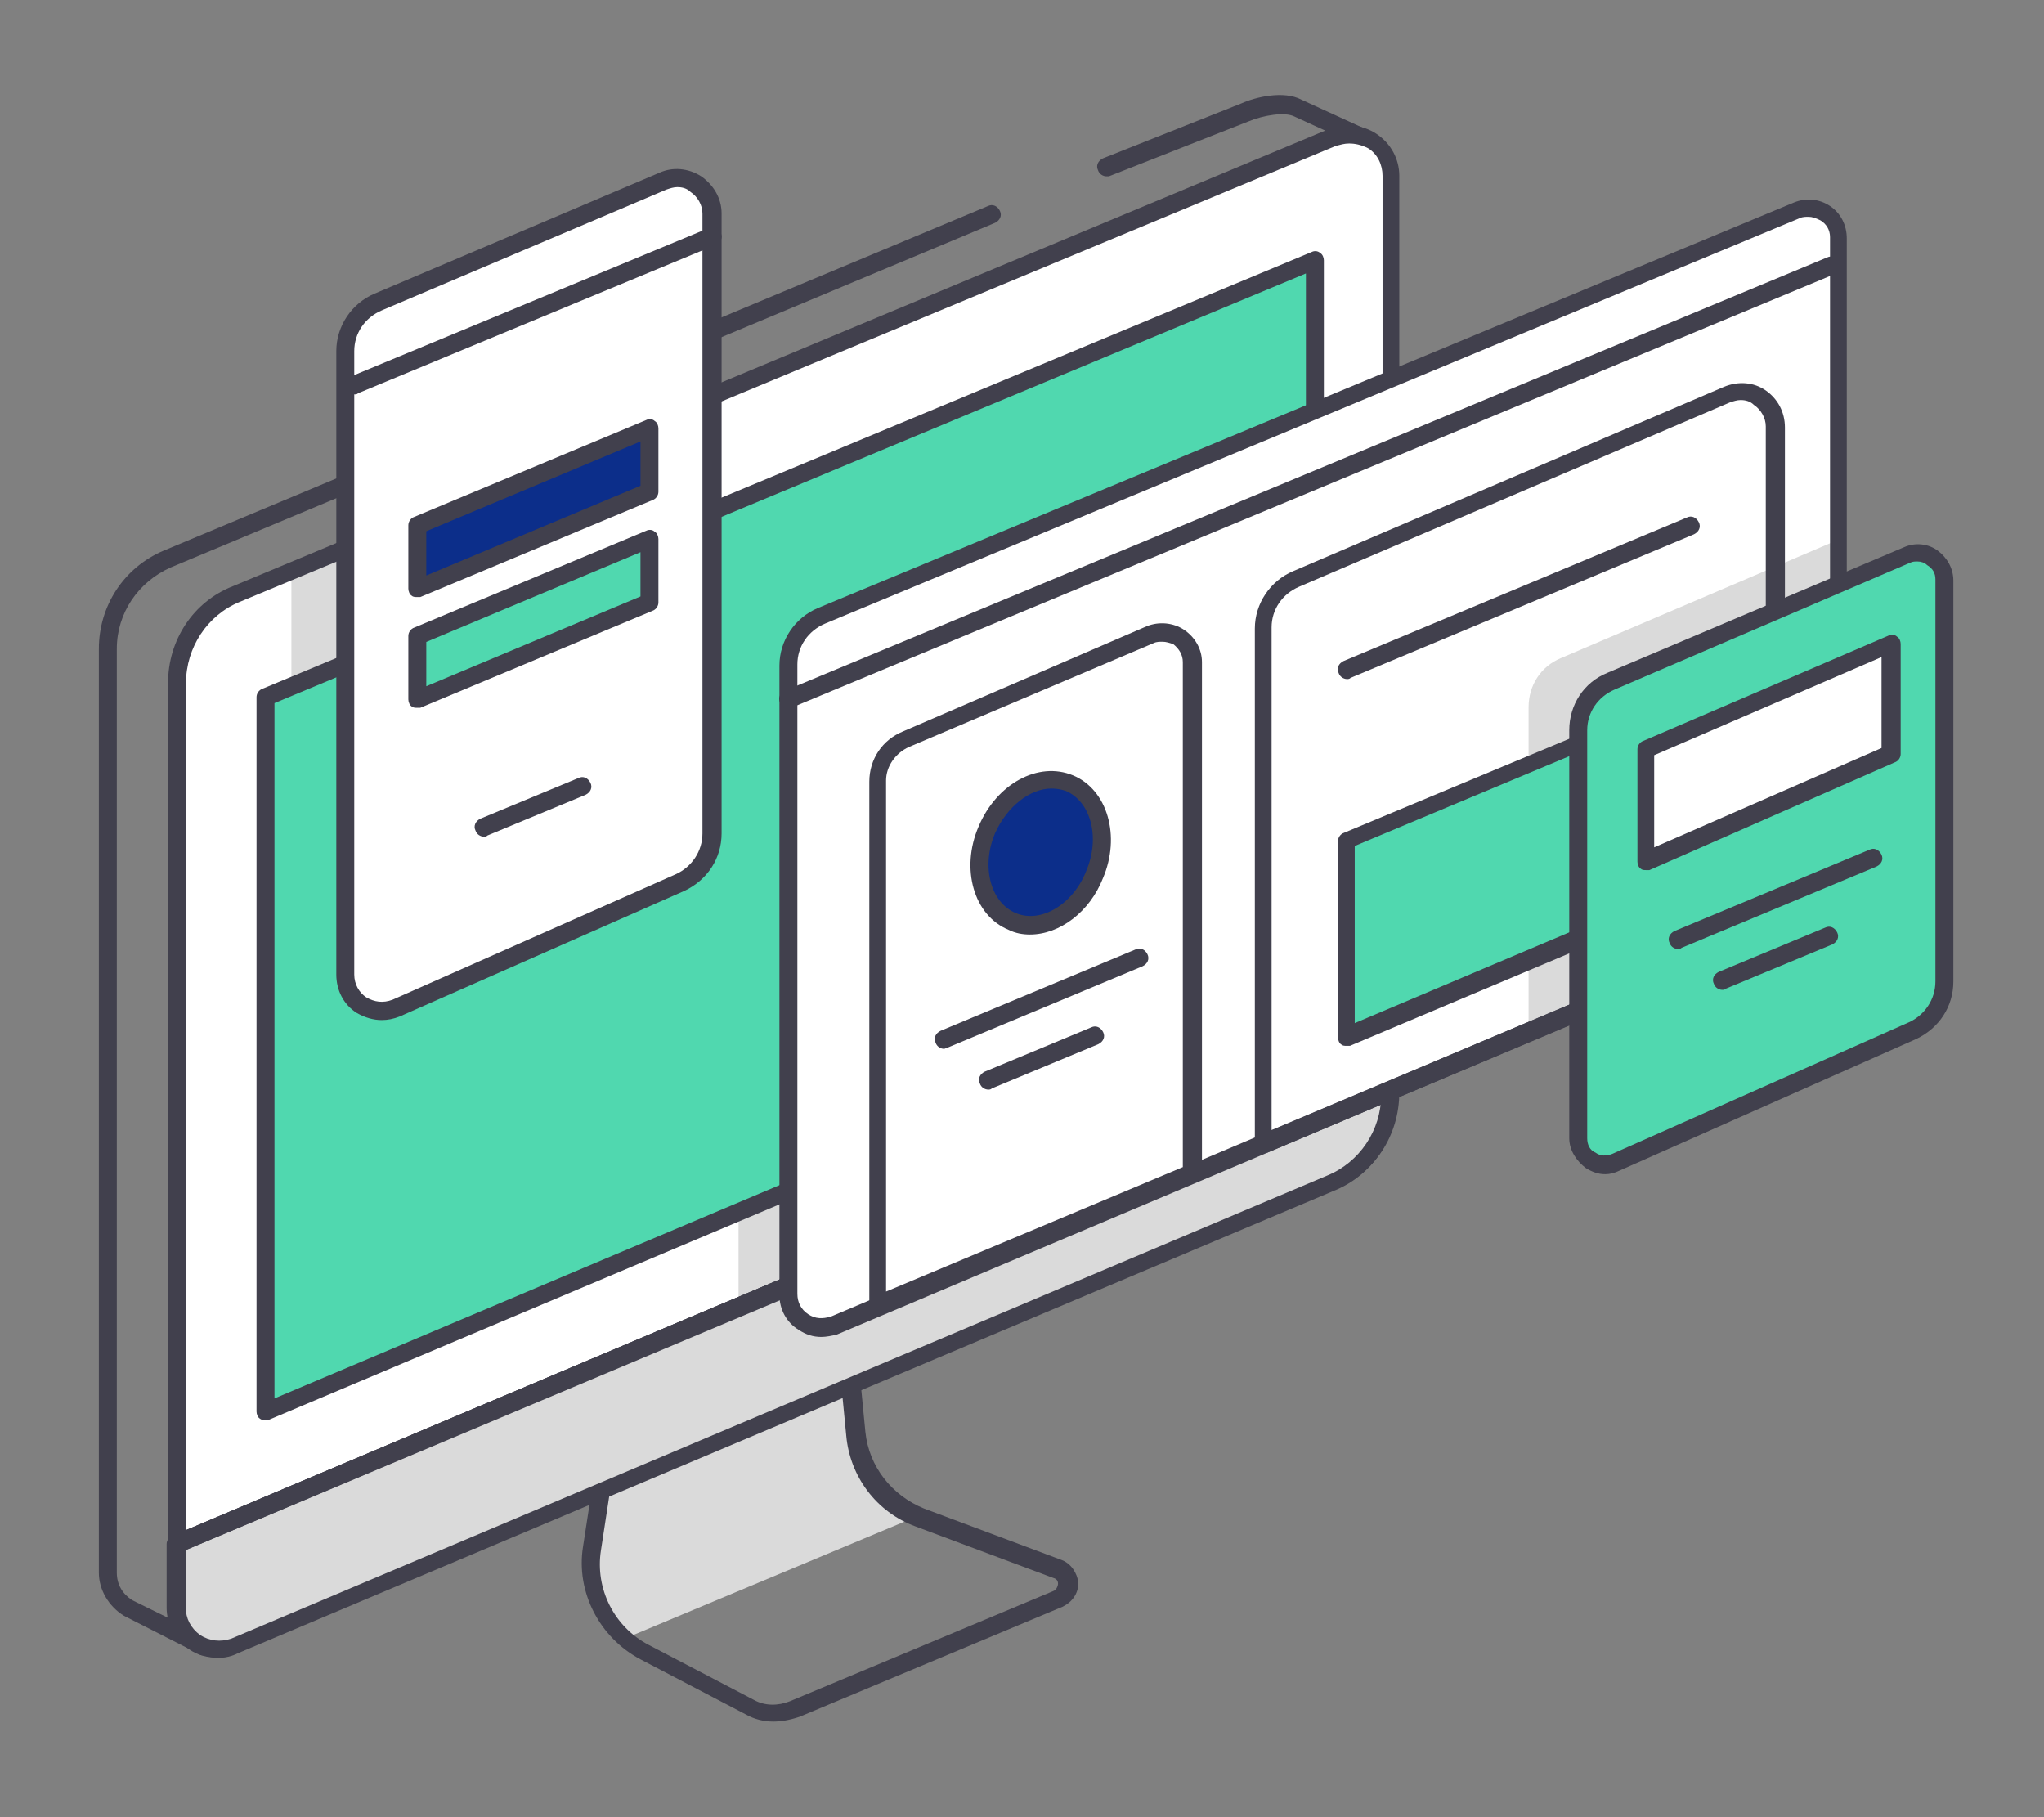 <?xml version="1.0" encoding="utf-8"?>
<!-- Generator: Adobe Illustrator 23.0.1, SVG Export Plug-In . SVG Version: 6.00 Build 0)  -->
<svg version="1.1"
	 id="svg8037" xmlns:cc="http://creativecommons.org/ns#" xmlns:dc="http://purl.org/dc/elements/1.1/" xmlns:inkscape="http://www.inkscape.org/namespaces/inkscape" xmlns:rdf="http://www.w3.org/1999/02/22-rdf-syntax-ns#" xmlns:sodipodi="http://sodipodi.sourceforge.net/DTD/sodipodi-0.dtd" xmlns:svg="http://www.w3.org/2000/svg"
	 xmlns="http://www.w3.org/2000/svg" xmlns:xlink="http://www.w3.org/1999/xlink" x="0px" y="0px" viewBox="0 0 60.3 53.6"
	 style="enable-background:new 0 0 60.3 53.6;" xml:space="preserve">
<rect x="0" y="0" width="60.3" height="53.6" fill="#808080" stroke="none"/>
<style type="text/css">
	.st0{fill:#DADADA;}
	.st1{fill:#41404D;}
	.st2{fill:#FFFFFF;}
	.st3{fill:#50D8AF;}
	.st4{fill:#0C2E8A;}
</style>
<sodipodi:namedview  bordercolor="#666666" borderopacity="1.0" fit-margin-bottom="1" fit-margin-left="1" fit-margin-right="1" fit-margin-top="1" id="base" inkscape:current-layer="layer1" inkscape:cx="56.228605" inkscape:cy="48.381821" inkscape:document-rotation="0" inkscape:document-units="mm" inkscape:pageopacity="0.0" inkscape:pageshadow="2" inkscape:window-height="1025" inkscape:window-maximized="1" inkscape:window-width="1853" inkscape:window-x="67" inkscape:window-y="27" inkscape:zoom="1.33" pagecolor="#ffffff" showgrid="false">
	</sodipodi:namedview>
<g id="layer1" transform="translate(-90.956,-63.749)" inkscape:groupmode="layer" inkscape:label="Capa 1">
	<g id="g14571" transform="matrix(0.353,0,0,-0.353,-48.938,121.671)">
		<g id="g1664" transform="translate(421.654,121.885)">
			<path id="path1666" class="st0" d="M46.1-77.6l-3.3,34L30-48.9l-5.9-38.3c-0.4-2.9,0.7-5.7,2.8-7.5l24.4,10.2
				C48.4-83.4,46.4-80.7,46.1-77.6"/>
		</g>
		<g id="g1668" transform="translate(416.222,131.835)">
			<path id="path1670" class="st1" d="M36.1-59.4l-5.8-37.9c-0.5-3.2,1.1-6.4,4-7.9l8.8-4.6c0.9-0.5,2-0.5,3-0.1l22,9.2
				c0.3,0.1,0.4,0.5,0.4,0.6c0,0.1,0,0.4-0.4,0.5l-11.5,4.3c-3.3,1.2-5.5,4.2-5.8,7.6l-3.2,33L36.1-59.4z M44.7-111.6
				c-0.8,0-1.6,0.2-2.3,0.6l-8.8,4.6c-3.4,1.8-5.4,5.6-4.8,9.4l5.9,38.3c0,0.3,0.2,0.5,0.5,0.6l12.8,5.3c0.2,0.1,0.5,0.1,0.7,0
				c0.2-0.1,0.3-0.3,0.4-0.6l3.3-34c0.3-2.9,2.2-5.3,4.9-6.4l11.5-4.3c0.8-0.3,1.3-1.1,1.4-1.9c0-0.9-0.5-1.6-1.3-2l-22-9.2
				C46-111.5,45.3-111.6,44.7-111.6"/>
		</g>
		<g id="g1672" transform="translate(402.462,115.368)">
			<path id="path1674" class="st1" d="M10.8-89.6c-0.1,0-0.2,0-0.3,0.1l-6.3,3.2c-1.3,0.8-2.1,2.2-2.1,3.6v77.2
				c0,3.6,2.1,6.8,5.4,8.2l68.9,28.8c0.4,0.2,0.8,0,1-0.4c0.2-0.4,0-0.8-0.4-1L8.1,1.3C5.4,0.1,3.6-2.5,3.6-5.5v-77.2
				c0-1,0.5-1.8,1.3-2.3l6.3-3.1c0.4-0.2,0.5-0.6,0.3-1C11.4-89.4,11.1-89.6,10.8-89.6"/>
		</g>
		<g id="g1676" transform="translate(429.069,158.951)">
			<path id="path1678" class="st1" d="M59.7-9.6c-0.3,0-0.6,0.2-0.7,0.5c-0.2,0.4,0,0.8,0.4,1L71-3.5c1.1,0.5,3.5,1.1,5,0.3l5.9-2.7
				c0.4-0.2,0.5-0.6,0.4-1s-0.6-0.5-1-0.4l-5.9,2.7c-0.8,0.4-2.6,0.1-3.8-0.4L59.9-9.6C59.8-9.6,59.8-9.6,59.7-9.6"/>
		</g>
		<g id="g1680" transform="translate(403.415,146.645)">
			<path id="path1682" class="st2" d="M12.6-32.2l91.6,38.1c2.3,1,4.8-0.7,4.8-3.2v-76.6c0-3.2-1.9-6.2-4.9-7.4L12.5-120
				c-2.3-1-4.8,0.7-4.8,3.2v77.2C7.6-36.4,9.6-33.4,12.6-32.2"/>
		</g>
		<g id="g1684" transform="translate(405.053,143.936)">
			<path id="path1686" class="st0" d="M15.6-37.2v9.6l4.5,1.9v-9.6L15.6-37.2z"/>
		</g>
		<g id="g1688" transform="translate(435.743,160.095)">
			<path id="path1690" class="st1" d="M71.9-7.5L71.9-7.5L71.9-7.5z M73.3-8c-0.4,0-0.7-0.1-1.1-0.2l-91.6-38.1
				c-2.7-1.1-4.5-3.8-4.5-6.8v-77.2c0-0.9,0.4-1.8,1.2-2.3c0.8-0.5,1.7-0.6,2.6-0.2l91.7,38.7c2.7,1.1,4.5,3.8,4.5,6.8v76.6
				c0,0.9-0.4,1.8-1.2,2.3C74.3-8.1,73.8-8,73.3-8 M-21.2-134.5c-0.8,0-1.6,0.2-2.3,0.7c-1.2,0.8-1.9,2.1-1.9,3.5v77.2
				c0,3.6,2.1,6.8,5.4,8.1L71.6-6.8c1.3,0.5,2.8,0.4,4-0.4c1.2-0.8,1.9-2.1,1.9-3.5v-76.6c0-3.6-2.1-6.8-5.4-8.1l-91.7-38.7
				C-20.1-134.4-20.7-134.5-21.2-134.5"/>
		</g>
		<g id="g1692" transform="translate(418.222,125.633)">
			<path id="path1694" class="st0" d="M39.8-70.7v8.1l4.5,1.9v-8.1L39.8-70.7z"/>
		</g>
		<g id="g1696" transform="translate(437.445,133.75)">
			<path id="path1698" class="st0" d="M75-55.8L-26.4-98.7"/>
		</g>
		<g id="g1700" transform="translate(401.66,118.373)">
			<path id="path1702" class="st1" d="M9.4-84.1c-0.3,0-0.6,0.2-0.7,0.5c-0.2,0.4,0,0.8,0.4,1l101.4,42.8c0.4,0.2,0.8,0,1-0.4
				c0.2-0.4,0-0.8-0.4-1L9.7-84C9.6-84,9.5-84.1,9.4-84.1"/>
		</g>
		<g id="g1704" transform="translate(437.445,133.75)">
			<path id="path1706" class="st0" d="M75-55.8V-61c0-3.2-1.9-6.2-4.9-7.4l-91.6-38.7c-2.3-1-4.8,0.7-4.8,3.2v5.3L75-55.8z"/>
		</g>
		<g id="g1708" transform="translate(401.925,118.462)">
			<path id="path1710" class="st1" d="M9.9-83.9v-4.8c0-0.9,0.4-1.7,1.2-2.3c0.8-0.5,1.7-0.6,2.6-0.3l91.6,38.7
				c2.7,1.1,4.5,3.8,4.5,6.7v4L9.9-83.9z M12.6-92.9c-0.8,0-1.7,0.2-2.4,0.7c-1.2,0.8-1.9,2.1-1.9,3.5v5.3c0,0.3,0.2,0.6,0.5,0.7
				l101.4,42.8c0.2,0.1,0.5,0.1,0.7-0.1c0.2-0.1,0.3-0.4,0.3-0.6v-5.2c0-3.6-2.1-6.8-5.4-8.1L14.3-92.5
				C13.7-92.8,13.2-92.9,12.6-92.9"/>
		</g>
		<g id="g1712" transform="translate(404.273,143.612)">
			<path id="path1714" class="st3" d="M14.2-37.7l87.7,36.5v-59.2l-87.7-37V-37.7z"/>
		</g>
		<g id="g1716" transform="translate(404.539,143.435)">
			<path id="path1718" class="st1" d="M14.7-38.1v-58.1l86.2,36.4v57.6L14.7-38.1z M13.9-98c-0.1,0-0.3,0-0.4,0.1
				c-0.2,0.1-0.3,0.4-0.3,0.6v59.7c0,0.3,0.2,0.6,0.5,0.7l87.7,36.5c0.2,0.1,0.5,0.1,0.7-0.1c0.2-0.1,0.3-0.4,0.3-0.6v-59.2
				c0-0.3-0.2-0.6-0.5-0.7L14.2-98C14.1-98,14-98,13.9-98"/>
		</g>
		<g id="g1720" transform="translate(401.66,118.639)">
			<path id="path1722" class="st2" d="M9.4-83.6l101.4,42.8"/>
		</g>
		<g id="g1724" transform="translate(401.66,118.374)">
			<path id="path1726" class="st1" d="M9.4-84.1c-0.3,0-0.6,0.2-0.7,0.5c-0.2,0.4,0,0.8,0.4,1l101.4,42.8c0.4,0.2,0.8,0,1-0.4
				c0.2-0.4,0-0.8-0.4-1L9.7-84C9.6-84,9.5-84.1,9.4-84.1"/>
		</g>
		<g id="g1728" transform="translate(420.668,146.001)">
			<path id="path1730" class="st2" d="M44.2-33.4l81.6,33.9c1.6,0.7,3.4-0.5,3.4-2.3v-52.5c0-1.8-1.1-3.4-2.7-4.1L45.3-92.6
				c-1.8-0.8-3.8,0.6-3.8,2.5v52.6C41.5-35.7,42.6-34.1,44.2-33.4"/>
		</g>
		<g id="g1732" transform="translate(407.606,155.25)">
			<path id="path1734" class="st2" d="M20.3-16.4L44.1-6.3C46-5.5,48.2-6.9,48.2-9v-51.8c0-1.8-1-3.4-2.7-4.1L21.8-75.4
				c-2-0.9-4.2,0.6-4.2,2.8v52.1C17.6-18.7,18.6-17.1,20.3-16.4"/>
		</g>
		<g id="g1736" transform="translate(407.606,155.25)">
			<path id="path1738" class="st1" d="M20.3-16.4L20.3-16.4L20.3-16.4z M45.3-6.8c-0.3,0-0.6-0.1-0.9-0.2L20.6-17.1
				c-1.4-0.6-2.3-1.9-2.3-3.4v-52.1c0-0.8,0.4-1.5,1-1.9c0.7-0.4,1.4-0.5,2.2-0.2l23.7,10.5c1.3,0.6,2.2,1.9,2.2,3.4V-9
				c0,0.7-0.4,1.4-1,1.8C46.1-6.9,45.7-6.8,45.3-6.8 M20.6-76.4c-0.7,0-1.4,0.2-2.1,0.6c-1.1,0.7-1.7,1.9-1.7,3.2v52.1
				c0,2.1,1.3,4,3.2,4.8L43.8-5.6c1.1,0.5,2.4,0.4,3.5-0.3c1-0.7,1.7-1.8,1.7-3.1v-51.8c0-2.1-1.2-3.9-3.1-4.8L22.1-76.1
				C21.6-76.3,21.1-76.4,20.6-76.4"/>
		</g>
		<g id="g1740" transform="translate(415.62,151.528)">
			<path id="path1742" class="st4" d="M35-23.2l-19.4-8.1v-5.3L35-28.5L35-23.2z"/>
		</g>
		<g id="g1744" transform="translate(409.026,148.496)">
			<path id="path1746" class="st1" d="M22.9-28.8v-3.7L40.8-25l0,3.7L22.9-28.8z M22.1-34.3c-0.1,0-0.3,0-0.4,0.1
				c-0.2,0.1-0.3,0.4-0.3,0.6v5.3c0,0.3,0.2,0.6,0.5,0.7l19.4,8.1c0.2,0.1,0.5,0.1,0.7-0.1c0.2-0.1,0.3-0.4,0.3-0.6l0-5.3
				c0-0.3-0.2-0.6-0.5-0.7l-19.4-8.1C22.3-34.3,22.2-34.3,22.1-34.3"/>
		</g>
		<g id="g1748" transform="translate(415.62,148.277)">
			<path id="path1750" class="st3" d="M35-29.2l-19.4-8.1v-5.3L35-34.5L35-29.2z"/>
		</g>
		<g id="g1752" transform="translate(409.026,145.245)">
			<path id="path1754" class="st1" d="M22.9-34.8v-3.7L40.8-31l0,3.7L22.9-34.8z M22.1-40.3c-0.1,0-0.3,0-0.4,0.1
				c-0.2,0.1-0.3,0.4-0.3,0.6v5.3c0,0.3,0.2,0.6,0.5,0.7l19.4,8.1c0.2,0.1,0.5,0.1,0.7-0.1c0.2-0.1,0.3-0.4,0.3-0.6l0-5.3
				c0-0.3-0.2-0.6-0.5-0.7l-19.4-8.1C22.3-40.3,22.2-40.3,22.1-40.3"/>
		</g>
		<g id="g1756" transform="translate(410.744,139.475)">
			<path id="path1758" class="st1" d="M26-45.3c-0.3,0-0.6,0.2-0.7,0.5c-0.2,0.4,0,0.8,0.4,1l8.2,3.4c0.4,0.2,0.8,0,1-0.4
				c0.2-0.4,0-0.8-0.4-1l-8.2-3.4C26.2-45.3,26.1-45.3,26-45.3"/>
		</g>
		<g id="g1760" transform="translate(406.933,152.53)">
			<path id="path1762" class="st1" d="M19-21.4c-0.3,0-0.6,0.2-0.7,0.5c-0.2,0.4,0,0.8,0.4,1L48.6-7.5c0.4,0.2,0.8,0,1-0.4
				c0.2-0.4,0-0.8-0.4-1L19.3-21.3C19.2-21.4,19.1-21.4,19-21.4"/>
		</g>
		<g id="g1764" transform="translate(450.648,137.594)">
			<path id="path1766" class="st0" d="M99.3-48.8v30.2l-23.2-9.9c-1.7-0.7-2.7-2.3-2.7-4.1v-27.1L99.3-48.8z"/>
		</g>
		<g id="g1768" transform="translate(449.439,157.971)">
			<path id="path1770" class="st1" d="M97-11.4L97-11.4L97-11.4z M98-12c-0.2,0-0.5,0-0.7-0.1L15.8-46c-1.4-0.6-2.3-1.9-2.3-3.4
				v-52.6c0-0.7,0.3-1.3,0.9-1.7c0.6-0.4,1.2-0.4,1.9-0.2l81.2,34.3c1.4,0.6,2.3,1.9,2.3,3.4v52.5c0,0.6-0.3,1.1-0.8,1.4
				C98.6-12.1,98.3-12,98-12 M15.5-105.6c-0.7,0-1.3,0.2-1.9,0.6c-1,0.6-1.6,1.7-1.6,2.9v52.6c0,2.1,1.3,4,3.2,4.8l81.6,33.9
				c1,0.4,2.1,0.3,3-0.3c0.9-0.6,1.4-1.6,1.4-2.7v-52.5c0-2.1-1.3-4-3.2-4.8l-81.2-34.3C16.4-105.5,15.9-105.6,15.5-105.6"/>
		</g>
		<g id="g1772" transform="translate(447.77,152.359)">
			<path id="path1774" class="st1" d="M94-21.7c-0.3,0-0.6-0.1-0.9-0.2l-36-15.4c-1.4-0.6-2.3-1.9-2.3-3.4v-42l41.3,17.4v41.4
				c0,0.7-0.4,1.4-1,1.8C94.8-21.8,94.4-21.7,94-21.7 M54.1-84.6c-0.1,0-0.3,0-0.4,0.1c-0.2,0.1-0.3,0.4-0.3,0.6v43.1
				c0,2.1,1.3,4,3.2,4.8l36,15.4c1.2,0.5,2.5,0.4,3.5-0.3c1-0.7,1.6-1.8,1.6-3.1v-41.9c0-0.3-0.2-0.6-0.5-0.7l-42.8-18
				C54.3-84.6,54.2-84.6,54.1-84.6"/>
		</g>
		<g id="g1776" transform="translate(423.151,142.364)">
			<path id="path1778" class="st2" d="M48.8-40l20.5,8.7c1.7,0.7,3.5-0.5,3.5-2.3v-42.7L46.5-87.5v43.9C46.5-42,47.4-40.6,48.8-40"
				/>
		</g>
		<g id="g1780" transform="translate(423.151,142.363)">
			<path id="path1782" class="st1" d="M48.8-40L48.8-40L48.8-40z M70.3-31.9c-0.2,0-0.5,0-0.7-0.1l-20.5-8.7
				c-1.1-0.5-1.9-1.6-1.9-2.8v-42.7L72-75.8v42.2c0,0.6-0.3,1.1-0.8,1.5C70.9-32,70.6-31.9,70.3-31.9 M46.5-88.2
				c-0.1,0-0.3,0-0.4,0.1c-0.2,0.1-0.3,0.4-0.3,0.6v43.9c0,1.9,1.1,3.5,2.8,4.2L69-30.6c1,0.4,2.2,0.3,3.1-0.3
				c0.9-0.6,1.5-1.6,1.5-2.7v-42.7c0-0.3-0.2-0.6-0.5-0.7L46.8-88.1C46.7-88.2,46.6-88.2,46.5-88.2"/>
		</g>
		<g id="g1784" transform="translate(424.295,133.248)">
			<path id="path1786" class="st1" d="M50.9-56.8c-0.3,0-0.6,0.2-0.7,0.5c-0.2,0.4,0,0.8,0.4,1l16.3,6.8c0.4,0.2,0.8,0,1-0.4
				c0.2-0.4,0-0.8-0.4-1l-16.3-6.8C51.1-56.7,51-56.8,50.9-56.8"/>
		</g>
		<g id="g1788" transform="translate(436.153,139.374)">
			<path id="path1790" class="st3" d="M72.7-45.5l24.2,10v-16.3L72.7-62V-45.5z"/>
		</g>
		<g id="g1792" transform="translate(436.418,139.196)">
			<path id="path1794" class="st1" d="M73.1-45.8v-14.8l22.7,9.6v14.7L73.1-45.8z M72.4-62.5c-0.1,0-0.3,0-0.4,0.1
				c-0.2,0.1-0.3,0.4-0.3,0.6v16.4c0,0.3,0.2,0.6,0.5,0.7l24.2,10.1c0.2,0.1,0.5,0.1,0.7-0.1c0.2-0.1,0.3-0.4,0.3-0.6v-16.3
				c0-0.3-0.2-0.6-0.5-0.7L72.7-62.5C72.6-62.5,72.5-62.5,72.4-62.5"/>
		</g>
		<g id="g1796" transform="translate(425.594,132.039)">
			<path id="path1798" class="st1" d="M53.3-59c-0.3,0-0.6,0.2-0.7,0.5c-0.2,0.4,0,0.8,0.4,1l8.9,3.7c0.4,0.2,0.8,0,1-0.4
				c0.2-0.4,0-0.8-0.4-1l-8.9-3.7C53.5-59,53.4-59,53.3-59"/>
		</g>
		<g id="g1800" transform="translate(436.176,144.145)">
			<path id="path1802" class="st1" d="M72.7-36.8c-0.3,0-0.6,0.2-0.7,0.5c-0.2,0.4,0,0.8,0.4,1l28.7,12c0.4,0.2,0.8,0,1-0.4
				c0.2-0.4,0-0.8-0.4-1L73-36.7C72.9-36.8,72.8-36.8,72.7-36.8"/>
		</g>
		<g id="g1804" transform="translate(419.695,143.271)">
			<path id="path1806" class="st1" d="M42.5-38.4c-0.3,0-0.6,0.2-0.7,0.5c-0.2,0.4,0,0.8,0.4,1l87.1,36.2c0.4,0.2,0.8,0,1-0.4
				c0.2-0.4,0-0.8-0.4-1L42.8-38.3C42.7-38.4,42.6-38.4,42.5-38.4"/>
		</g>
		<g id="g1808" transform="translate(428.748,138.363)">
			<path id="path1810" class="st4" d="M59.1-47.4c-1.3-3.2-4.4-4.9-6.9-3.9c-2.5,1-3.4,4.5-2.1,7.6c1.3,3.2,4.4,4.9,6.9,3.9
				C59.5-40.8,60.4-44.2,59.1-47.4"/>
		</g>
		<g id="g1812" transform="translate(427.473,140.896)">
			<path id="path1814" class="st1" d="M56.7-42.7c-1.8,0-3.7-1.5-4.7-3.7c-1.2-2.8-0.4-5.8,1.7-6.7c2.1-0.9,4.8,0.7,5.9,3.5
				c1.2,2.8,0.4,5.8-1.7,6.7C57.6-42.8,57.2-42.7,56.7-42.7 M54.9-54.9c-0.6,0-1.2,0.1-1.8,0.4c-2.9,1.2-4,5.1-2.5,8.6
				c1.5,3.6,5,5.5,7.9,4.3c2.9-1.2,4-5.1,2.5-8.6C59.9-53,57.4-54.9,54.9-54.9"/>
		</g>
		<g id="g1816" transform="translate(443.947,144.071)">
			<path id="path1818" class="st3" d="M87-36.9l24.8,10.5c1.5,0.6,3.1-0.5,3.1-2V-62c0-1.8-1-3.4-2.7-4.1l-24.8-11
				c-1.5-0.6-3.1,0.4-3.1,2V-41C84.2-39.2,85.3-37.6,87-36.9"/>
		</g>
		<g id="g1820" transform="translate(443.947,144.071)">
			<path id="path1822" class="st1" d="M87-36.9L87-36.9L87-36.9z M112.6-26.9c-0.2,0-0.4,0-0.6-0.1L87.3-37.6
				C85.9-38.2,85-39.5,85-41v-34.1c0-0.5,0.2-1,0.7-1.2c0.4-0.3,0.9-0.3,1.4-0.1l24.8,11c1.3,0.6,2.2,1.9,2.2,3.4v33.6
				c0,0.5-0.2,0.9-0.7,1.2C113.2-27,112.9-26.9,112.6-26.9 M86.5-78.1c-0.6,0-1.1,0.2-1.6,0.5c-0.8,0.6-1.4,1.5-1.4,2.5V-41
				c0,2.1,1.2,4,3.2,4.8l24.8,10.5c0.9,0.4,2,0.3,2.8-0.3c0.8-0.6,1.3-1.5,1.3-2.5V-62c0-2.1-1.2-3.9-3.1-4.8l-24.8-11
				C87.3-78,86.9-78.1,86.5-78.1"/>
		</g>
		<g id="g1824" transform="translate(444.979,142.056)">
			<path id="path1826" class="st2" d="M88.9-40.6l20.5,8.8V-41l-20.5-9V-40.6z"/>
		</g>
		<g id="g1828" transform="translate(445.244,141.881)">
			<path id="path1830" class="st1" d="M89.3-40.9v-7.7l19,8.3v7.6L89.3-40.9z M88.6-50.5c-0.1,0-0.3,0-0.4,0.1
				c-0.2,0.1-0.3,0.4-0.3,0.6v9.4c0,0.3,0.2,0.6,0.5,0.7l20.5,8.8c0.2,0.1,0.5,0.1,0.7-0.1c0.2-0.1,0.3-0.4,0.3-0.6v-9.2
				c0-0.3-0.2-0.6-0.5-0.7l-20.5-9C88.8-50.5,88.7-50.5,88.6-50.5"/>
		</g>
		<g id="g1832" transform="translate(445.935,136.184)">
			<path id="path1834" class="st1" d="M90.6-51.4c-0.3,0-0.6,0.2-0.7,0.5c-0.2,0.4,0,0.8,0.4,1l16.3,6.8c0.4,0.2,0.8,0,1-0.4
				c0.2-0.4,0-0.8-0.4-1l-16.3-6.8C90.8-51.4,90.7-51.4,90.6-51.4"/>
		</g>
		<g id="g1836" transform="translate(447.235,134.974)">
			<path id="path1838" class="st1" d="M93-53.6c-0.3,0-0.6,0.2-0.7,0.5c-0.2,0.4,0,0.8,0.4,1l8.9,3.7c0.4,0.2,0.8,0,1-0.4
				c0.2-0.4,0-0.8-0.4-1l-8.9-3.7C93.2-53.6,93.1-53.6,93-53.6"/>
		</g>
	</g>
</g>
</svg>
